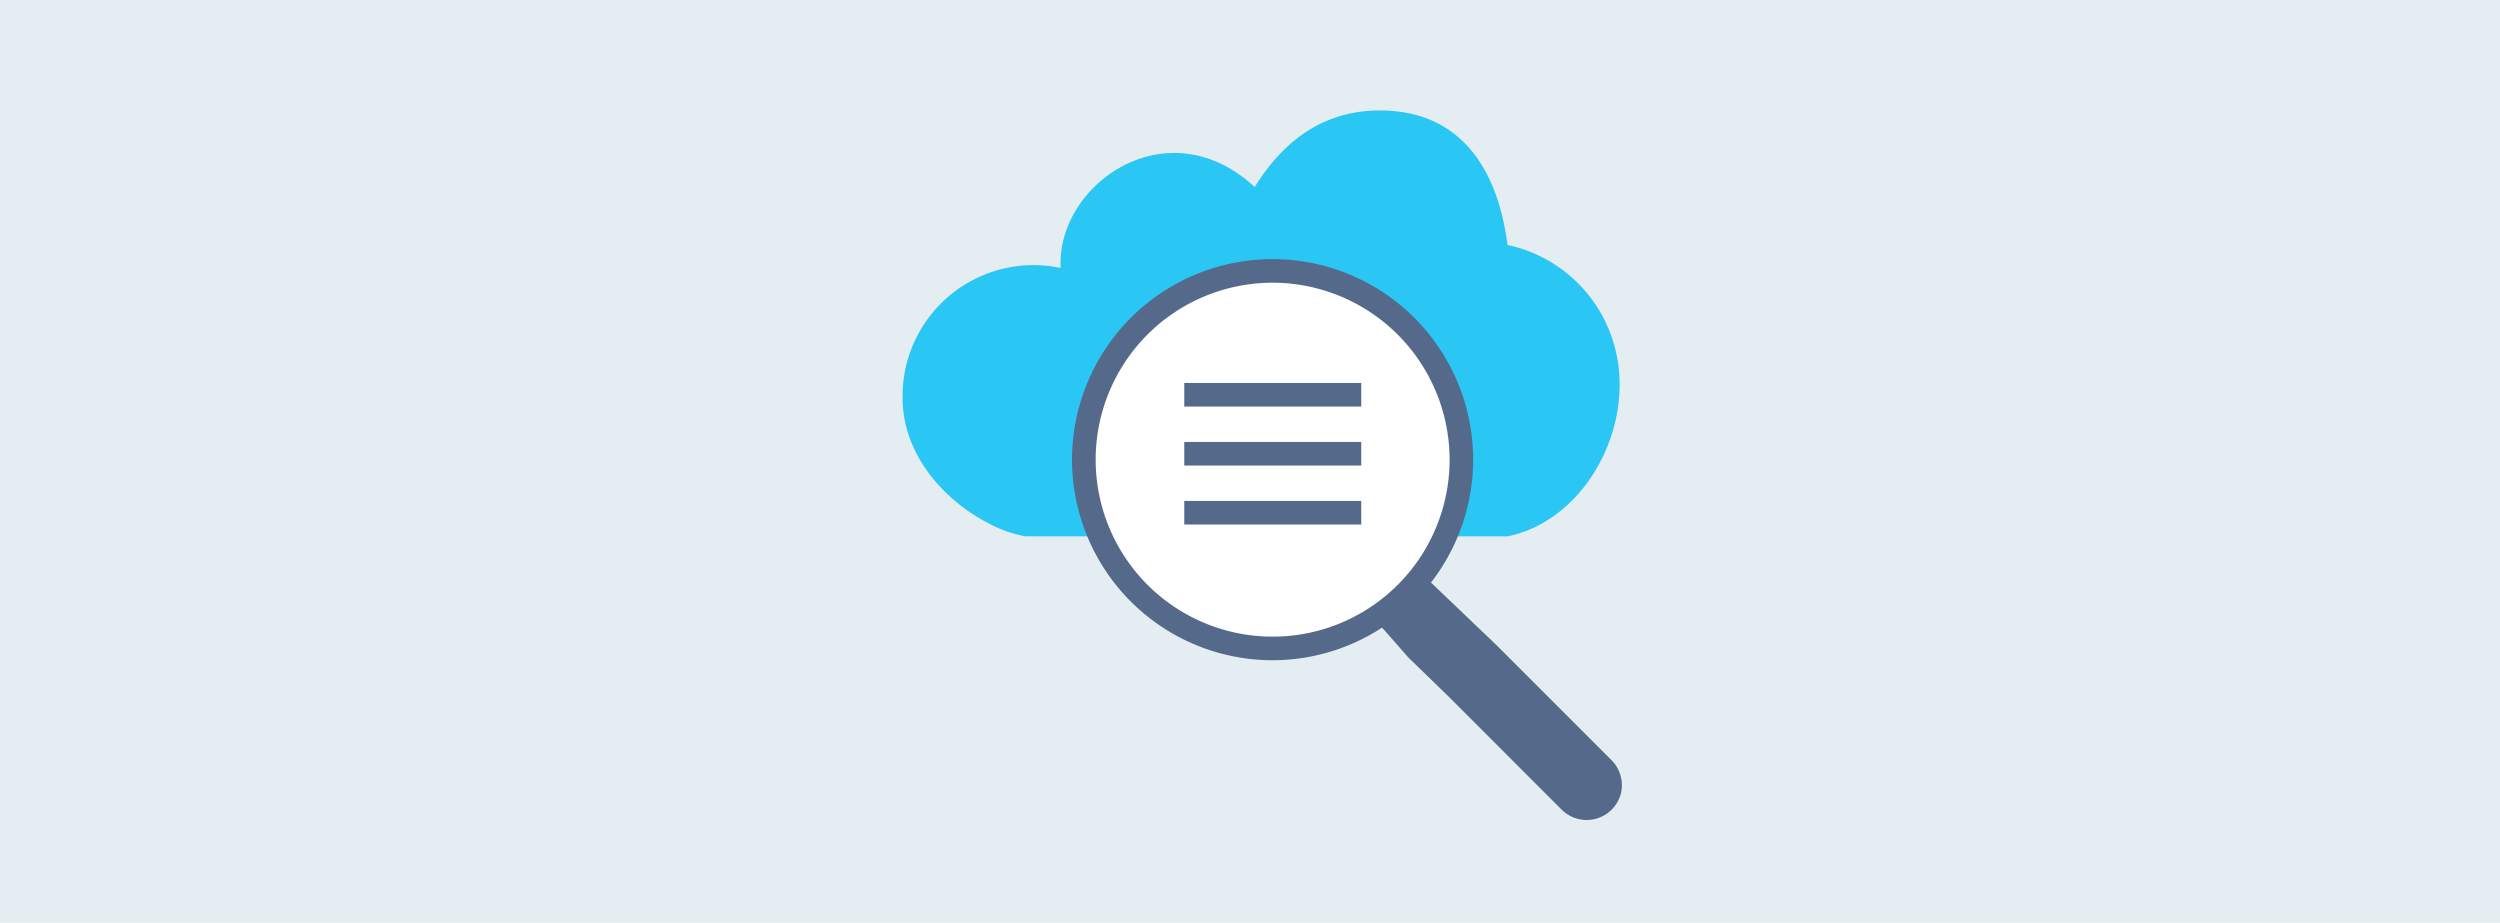 <svg xmlns="http://www.w3.org/2000/svg" viewBox="0 0 298 110">
  <title>6 - cardinality-estimation</title>
  <g id="background_blue" data-name="background blue">
    <rect width="298" height="110" fill="#e4edf1"/>
  </g>
  <g id="Shapes">
    <g>
      <path d="M190.82,37.324A16.87,16.87,0,0,0,179.7,29.2c-.436-2.813-1.969-16.186-15.469-16.032-7.031.085-11.643,4.219-14.667,9.127-10.462-9.675-23.667-.281-23.133,9.647a15.611,15.611,0,0,0-18.844,15.469c0,6.089,4.008,11.25,9,14.273,0,0,.366.225.957.534a14.879,14.879,0,0,0,4.711,1.716H179.7c7.819-1.589,13.359-9.844,13.359-18.084A17.14,17.14,0,0,0,190.82,37.324Z" fill="#2bc7f4"/>
      <rect x="104.603" y="10.493" width="90" height="90" fill="none"/>
      <path d="M193.2,94.629a4.219,4.219,0,0,1-7.031,1.9L172.5,82.858l-4.613-4.472-2.812-3.206c-1.645-1.645-.759-3.108.886-4.753a4.222,4.222,0,0,1,1.926-1.069c1.407-.379,1.744-.886,2.813.2l7.678,7.341,13.683,13.683A4.216,4.216,0,0,1,193.2,94.629Z" fill="#556a8a"/>
      <g>
        <path d="M151.7,32.289a22.5,22.5,0,1,0,22.5,22.5A22.5,22.5,0,0,0,151.7,32.289Z" fill="#fff"/>
        <path d="M151.7,78.7A23.907,23.907,0,1,1,175.6,54.79,23.933,23.933,0,0,1,151.7,78.7Zm0-45A21.094,21.094,0,1,0,172.792,54.79,21.117,21.117,0,0,0,151.7,33.7Z" fill="#556a8a"/>
      </g>
      <rect x="141.166" y="45.649" width="21.094" height="2.813" fill="#556a8a"/>
      <rect x="141.166" y="52.68" width="21.094" height="2.813" fill="#556a8a"/>
      <rect x="141.166" y="59.711" width="21.094" height="2.813" fill="#556a8a"/>
    </g>
  </g>
</svg>
